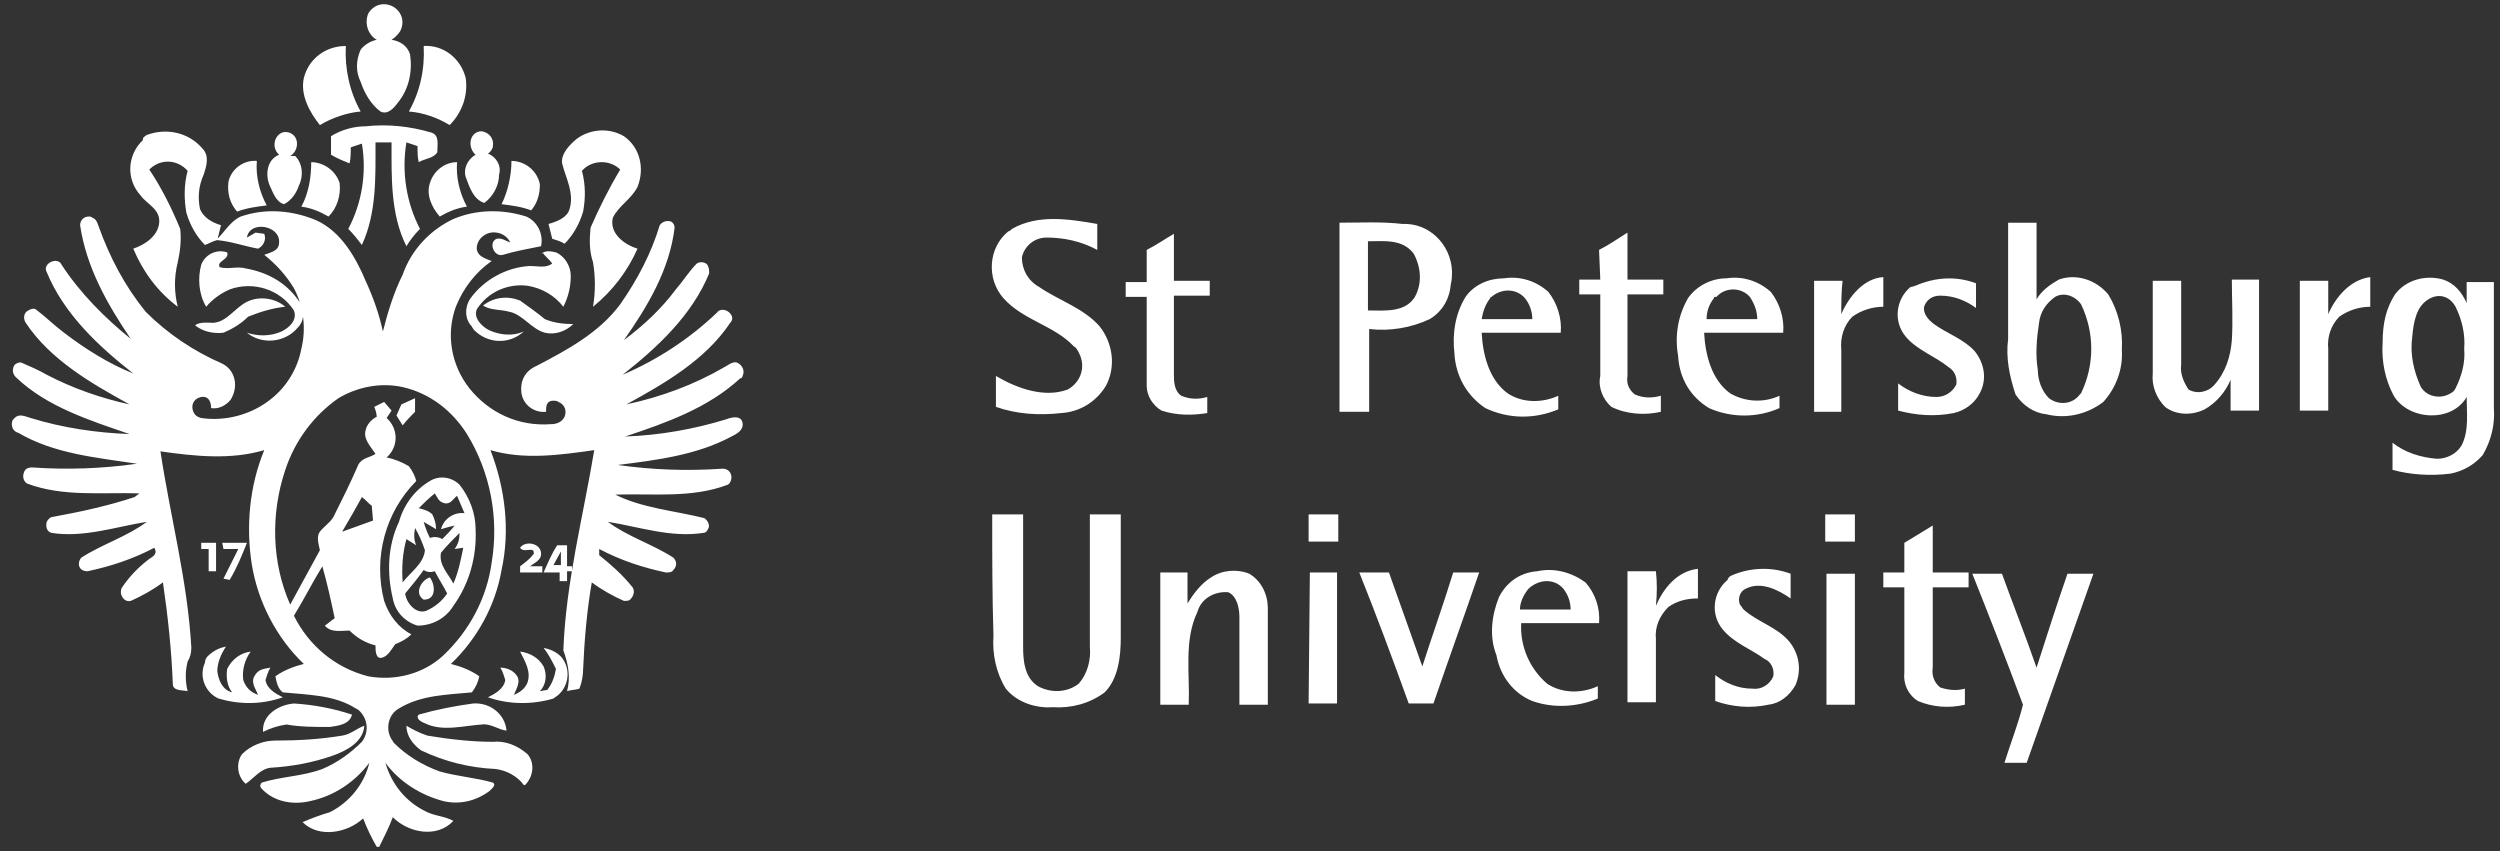<svg width="141" height="48" viewBox="0 0 141 48" fill="none" xmlns="http://www.w3.org/2000/svg">
<rect x="0" y="0" width="141" height="48" fill="#333333" stroke="none"/>
<path d="M20.76 0.781C21.038 0.293 21.596 0.084 22.154 0.363C22.642 0.642 22.851 1.199 22.572 1.757C22.433 1.966 22.293 2.105 22.084 2.245C22.572 2.314 22.99 2.593 23.13 3.081C23.269 4.057 23.06 5.033 22.433 5.8C22.224 6.079 21.875 6.497 21.457 6.288C20.899 5.869 20.551 5.242 20.341 4.615C20.063 4.057 20.063 3.43 20.341 2.802C20.551 2.524 20.899 2.314 21.248 2.245C20.76 1.966 20.551 1.339 20.76 0.781ZM17.135 4.406C17.414 3.29 18.39 2.593 19.505 2.593C19.435 3.848 19.714 5.172 20.341 6.288C19.575 6.357 18.738 6.636 18.041 7.054C17.483 6.357 16.926 5.381 17.135 4.406ZM23.896 2.593C25.012 2.524 25.988 3.29 26.267 4.406C26.406 5.381 26.057 6.357 25.36 7.054C24.663 6.636 23.896 6.357 23.06 6.288C23.687 5.172 23.966 3.918 23.896 2.593ZM18.669 7.682C19.226 7.333 19.923 7.124 20.62 7.124C21.875 6.985 23.13 7.124 24.315 7.473C24.803 7.612 24.663 8.17 24.663 8.588C24.454 8.936 23.966 8.936 23.618 9.146C23.548 8.867 23.548 8.588 23.548 8.239L22.921 8.03C22.642 9.703 22.921 11.446 23.687 12.91C23.409 13.188 23.13 13.537 22.921 13.886C22.014 12.073 22.084 9.982 22.084 8.03H21.178C21.178 9.982 21.248 12.004 20.411 13.816C20.202 13.537 19.923 13.188 19.644 12.91C20.411 11.446 20.69 9.773 20.411 8.1L19.784 8.309C19.784 8.588 19.784 8.936 19.714 9.215C19.366 9.076 19.017 8.936 18.669 8.727C18.669 8.309 18.669 7.961 18.669 7.682ZM8.282 7.612C9.398 7.194 10.652 7.473 11.419 8.379C11.837 8.797 11.628 9.424 11.489 9.843C11.21 10.47 11.14 11.097 11.28 11.794C11.489 12.282 11.977 12.561 12.465 12.701C12.395 12.979 12.325 13.258 12.256 13.537C11.977 13.607 11.768 13.746 11.559 13.816C11.071 13.328 10.722 12.701 10.513 12.004C10.374 11.237 10.374 10.4 10.583 9.634C10.025 9.006 9.119 8.936 8.492 9.494L8.422 9.564C9.119 10.609 9.676 11.725 10.164 12.91C10.234 13.537 10.164 14.164 10.025 14.792C9.816 15.628 9.816 16.465 10.025 17.301C8.91 16.465 8.073 15.349 7.516 14.025C8.143 13.816 8.91 13.328 8.979 12.561C9.049 11.794 8.282 11.516 7.934 11.028C7.097 10.121 7.167 8.727 8.073 7.891C8.004 7.821 8.143 7.682 8.282 7.612ZM15.741 8.727C15.183 8.239 15.601 7.264 16.299 7.473C16.926 7.682 16.856 8.518 16.368 8.797H16.647C17.065 9.215 17.135 9.912 16.856 10.47C16.717 10.888 16.438 11.306 16.02 11.516C15.532 11.376 15.392 10.819 15.183 10.4C14.974 9.843 15.044 9.006 15.741 8.727ZM26.824 8.727C26.336 8.309 26.476 7.403 27.173 7.403C27.591 7.473 27.87 7.821 27.8 8.239C27.8 8.379 27.661 8.588 27.521 8.658C28.009 8.867 28.288 9.355 28.148 9.843C28.148 10.47 27.8 11.097 27.312 11.446C26.685 11.237 26.476 10.54 26.267 9.982C26.127 9.564 26.336 9.006 26.824 8.727ZM32.54 7.821C33.307 7.264 34.352 7.194 35.189 7.682C36.095 8.309 36.374 9.494 35.956 10.54C35.607 11.237 34.91 11.585 34.562 12.282C34.352 13.188 35.258 13.816 35.956 14.025C35.398 15.28 34.562 16.395 33.446 17.301C33.586 16.465 33.586 15.628 33.446 14.792C33.237 14.164 33.237 13.537 33.307 12.84C33.795 11.725 34.352 10.609 34.98 9.564C34.422 9.006 33.446 9.006 32.889 9.564L32.819 9.634C33.028 10.4 33.028 11.167 32.889 11.934C32.679 12.631 32.331 13.258 31.843 13.746C31.634 13.607 31.355 13.537 31.146 13.467C31.076 13.188 31.006 12.91 30.937 12.631C31.425 12.492 31.982 12.282 32.122 11.794C32.401 10.888 31.913 10.052 31.703 9.215C31.634 8.658 32.122 8.17 32.54 7.821ZM24.245 10.331C24.454 9.634 25.081 9.146 25.779 9.146C25.709 9.982 25.918 10.888 26.336 11.655C25.779 11.725 25.291 11.934 24.803 12.213C24.315 11.655 24.036 10.958 24.245 10.331ZM28.846 9.076C29.612 9.076 30.309 9.634 30.449 10.4C30.449 10.958 30.309 11.446 29.961 11.864C29.403 11.655 28.846 11.585 28.288 11.516C28.637 10.819 28.846 9.912 28.846 9.076ZM12.883 10.261C13.022 9.564 13.719 9.006 14.486 9.076C14.416 9.912 14.626 10.819 15.044 11.585C14.486 11.655 13.928 11.725 13.371 11.934C12.953 11.446 12.813 10.888 12.883 10.261ZM17.553 9.146C18.25 9.146 18.947 9.634 19.157 10.331C19.226 11.028 19.017 11.725 18.529 12.213C18.041 11.934 17.553 11.725 16.996 11.655C17.414 10.888 17.553 9.982 17.553 9.146ZM13.58 12.213C14.974 11.725 16.508 11.864 17.832 12.422C19.226 13.049 20.063 14.513 20.62 15.837C21.038 16.744 21.387 17.719 21.596 18.695C21.875 17.58 22.224 16.465 22.712 15.489C23.199 14.095 24.245 12.979 25.569 12.352C26.894 11.794 28.358 11.794 29.682 12.213C30.309 12.492 30.658 13.188 30.518 13.886C29.822 14.025 29.055 14.164 28.358 14.373C27.87 14.513 27.521 13.677 28.009 13.467C28.288 13.398 28.567 13.607 28.776 13.677C28.567 13.188 27.939 12.979 27.451 13.188C27.173 13.328 26.963 13.537 26.894 13.886C26.824 14.443 27.382 14.583 27.73 14.722C26.824 15.349 26.127 16.256 25.709 17.301C25.151 18.835 25.43 20.577 26.476 21.902C27.591 23.296 29.264 24.063 31.076 23.923C31.425 23.923 31.703 23.784 31.843 23.505C31.982 23.157 31.843 22.808 31.494 22.669C31.425 22.599 31.285 22.599 31.216 22.599C30.797 22.599 30.797 22.947 30.797 23.226C30.1 23.296 29.473 22.808 29.403 22.111C29.334 21.483 29.612 20.926 30.24 20.647C31.982 19.741 33.795 18.765 34.98 17.162C35.956 15.768 36.722 14.304 37.21 12.701C37.35 12.492 37.629 12.422 37.838 12.492C37.977 12.561 38.047 12.701 38.047 12.84C37.768 15.21 36.513 17.301 35.189 19.183C36.304 18.347 37.28 17.441 38.116 16.325C38.535 15.837 38.883 15.28 39.301 14.861C39.511 14.722 39.859 14.792 39.929 15.001C39.998 15.14 39.998 15.28 39.998 15.419C39.023 17.789 37.071 19.602 35.119 21.135C37.071 20.299 38.883 19.113 40.417 17.65C40.765 17.162 41.602 17.789 41.184 18.207C39.789 20.299 37.489 21.623 35.328 22.808C37.28 22.39 39.162 21.693 40.835 20.717C41.114 20.577 41.393 20.299 41.671 20.508C41.881 20.647 42.02 20.926 41.881 21.205C41.881 21.274 41.811 21.344 41.741 21.344C39.929 23.017 37.559 23.854 35.258 24.62C37.21 24.551 39.162 24.202 40.974 23.644C41.323 23.505 41.811 23.435 41.881 23.854C41.95 24.272 41.532 24.481 41.253 24.62C39.301 25.666 37.071 25.945 34.84 26.224C36.792 26.502 38.744 26.572 40.765 26.433C41.044 26.433 41.253 26.642 41.253 26.921C41.253 27.06 41.184 27.269 41.044 27.339C39.023 28.106 36.862 27.827 34.701 27.896C36.234 28.663 38.047 28.803 39.72 29.221C39.929 29.36 40.068 29.639 39.929 29.848C39.859 29.988 39.789 30.057 39.65 30.057C37.838 30.336 36.025 29.709 34.283 29.43C35.398 30.267 36.792 30.685 37.977 31.451C38.186 31.661 38.186 31.939 37.977 32.148C37.907 32.288 37.698 32.288 37.559 32.288C36.234 32.009 34.98 31.591 33.795 30.963C33.795 31.033 33.795 31.242 33.795 31.312C34.492 31.87 35.119 32.427 35.677 33.124C35.816 33.334 35.746 33.612 35.537 33.821C35.468 33.891 35.328 33.891 35.189 33.891C34.562 33.612 33.934 33.264 33.377 32.846C33.098 34.449 32.958 36.122 32.889 37.725C32.889 38.074 32.819 38.492 32.679 38.84C32.47 38.91 32.191 38.91 31.982 38.98C32.191 38.213 32.052 37.446 31.773 36.679C31.913 32.846 32.889 29.151 33.516 25.387C31.564 25.666 29.543 25.945 27.661 25.387C28.497 27.548 28.776 29.918 28.288 32.148C27.939 34.17 26.894 36.052 25.43 37.446C25.988 37.586 26.545 37.795 27.033 38.143C26.963 38.492 26.824 38.771 26.615 39.049C25.221 39.189 23.757 39.189 22.502 39.956C21.875 40.304 21.736 41.141 22.084 41.698C22.154 41.768 22.154 41.838 22.224 41.907C22.921 42.604 23.827 43.162 24.803 43.511C25.779 43.789 26.824 43.859 27.8 44.138C28.009 44.277 27.73 44.486 27.591 44.626C26.824 45.184 25.918 45.393 25.012 45.184C23.687 44.835 22.502 44.068 21.736 43.023C22.084 44.208 22.851 45.184 23.966 45.741C24.454 46.02 25.081 46.02 25.569 46.299C24.663 47.275 23.06 46.996 22.154 46.09C21.945 46.647 21.666 47.205 21.387 47.763H21.248C20.969 47.275 20.69 46.717 20.481 46.159C19.575 46.996 17.971 47.275 17.065 46.368C17.553 46.159 18.111 45.95 18.599 45.811C19.714 45.253 20.551 44.208 20.829 43.023C19.993 44.138 18.808 44.905 17.483 45.184C16.577 45.393 15.601 45.253 14.904 44.626C14.765 44.486 14.556 44.347 14.765 44.138C15.88 43.789 17.065 43.789 18.181 43.371C19.017 43.023 19.784 42.465 20.411 41.838C20.829 41.28 20.76 40.513 20.202 40.025C20.132 40.025 20.132 39.956 20.063 39.956C18.878 39.189 17.344 39.189 15.95 39.049C15.671 38.84 15.601 38.492 15.532 38.143C16.02 37.795 16.577 37.586 17.135 37.446C15.601 35.982 14.556 33.961 14.207 31.87C13.859 29.709 14.068 27.409 14.904 25.387C13.022 25.945 11.001 25.736 9.049 25.457C9.607 29.151 10.583 32.776 10.792 36.54C10.792 36.819 10.722 37.098 10.583 37.307C10.443 37.864 10.443 38.422 10.583 38.98C10.234 38.91 9.746 38.98 9.746 38.561C9.676 36.679 9.467 34.728 9.189 32.846C8.631 33.264 8.004 33.612 7.376 33.891C7.097 33.961 6.888 33.752 6.819 33.473C6.819 33.334 6.819 33.194 6.888 33.124C7.306 32.497 7.864 31.939 8.422 31.521C8.631 31.382 8.91 31.242 8.701 30.894C7.516 31.521 6.261 31.939 4.936 32.218C4.658 32.218 4.449 32.079 4.449 31.8C4.449 31.661 4.518 31.521 4.588 31.451C5.773 30.685 7.167 30.267 8.282 29.43C6.54 29.709 4.727 30.336 2.915 30.057C2.636 29.988 2.567 29.709 2.636 29.43C2.706 29.291 2.845 29.151 2.985 29.151C4.518 28.872 6.122 28.524 7.585 28.036L7.864 27.827C5.773 27.757 3.542 28.036 1.521 27.269C1.312 27.13 1.242 26.851 1.382 26.572C1.451 26.433 1.591 26.363 1.8 26.363C3.752 26.502 5.773 26.433 7.725 26.154C5.424 25.805 3.054 25.596 1.033 24.411C0.754 24.341 0.615 24.063 0.684 23.784C0.684 23.714 0.754 23.644 0.824 23.575C1.103 23.296 1.451 23.505 1.73 23.575C3.542 24.132 5.424 24.411 7.306 24.481C5.076 23.714 2.636 22.947 0.894 21.274C0.684 21.065 0.684 20.787 0.824 20.577C0.894 20.508 1.033 20.438 1.172 20.438C1.66 20.647 2.148 20.856 2.636 21.135C4.1 21.902 5.703 22.459 7.306 22.808C5.146 21.623 2.845 20.299 1.451 18.207C1.312 17.998 1.312 17.65 1.591 17.51C1.73 17.441 1.869 17.371 2.009 17.441C2.567 17.859 3.054 18.347 3.612 18.765C4.797 19.671 6.122 20.508 7.516 21.065C5.564 19.532 3.612 17.719 2.636 15.349C2.357 14.861 3.264 14.443 3.473 14.931C4.518 16.534 5.912 17.928 7.376 19.113C6.052 17.162 4.867 15.071 4.518 12.701C4.518 12.422 4.727 12.213 5.006 12.213C5.076 12.213 5.146 12.213 5.215 12.282C5.424 12.352 5.494 12.561 5.564 12.77C6.191 14.513 7.028 16.116 8.213 17.58C9.467 18.835 10.931 19.811 12.534 20.508C13.232 20.856 13.441 21.693 13.092 22.39C13.092 22.459 13.022 22.459 13.022 22.529C12.743 22.878 12.325 23.087 11.907 23.017C11.907 22.669 11.768 22.32 11.349 22.39C11.001 22.459 10.792 22.738 10.861 23.087C10.931 23.366 11.071 23.505 11.349 23.575C12.743 23.784 14.207 23.366 15.253 22.529C16.159 21.832 16.787 20.787 16.996 19.671C17.274 18.556 17.135 17.301 16.577 16.256C16.159 15.559 15.601 14.931 14.904 14.373C15.253 14.234 15.741 14.164 15.741 13.677C15.811 12.701 14.068 12.422 13.928 13.398C14.068 13.328 14.277 13.188 14.416 13.119L14.904 13.188C15.044 13.537 14.835 13.886 14.556 14.025C13.789 13.886 13.022 13.607 12.186 13.537C12.604 13.188 12.953 12.492 13.58 12.213ZM19.087 22.459C17.693 23.435 16.647 24.829 16.089 26.502C15.253 29.012 15.323 31.73 16.368 34.1C16.926 33.055 17.483 32.079 18.041 31.033C17.971 30.685 17.832 30.267 18.041 29.988C18.25 29.709 18.599 29.5 18.808 29.151C19.296 28.175 19.784 27.199 20.202 26.224C20.411 25.805 20.899 25.805 21.178 25.596C20.899 25.178 20.481 24.76 20.62 24.272C20.69 23.923 20.969 23.644 21.248 23.505C21.248 23.366 21.178 23.087 21.108 22.947L21.666 22.669L22.084 23.157L21.805 23.575C22.433 24.132 22.502 25.108 21.875 25.736L21.805 25.805C22.224 25.875 22.712 26.084 23.06 26.293C23.269 26.572 23.409 26.851 23.478 27.13C21.736 28.872 21.038 31.451 21.666 33.891C21.945 34.728 22.502 35.425 23.199 35.773C22.921 36.052 22.642 36.191 22.293 36.331C22.084 36.61 21.875 37.028 21.526 37.098C21.178 37.167 21.178 36.679 21.178 36.401C20.62 36.261 20.132 35.982 19.714 35.564C19.226 35.564 18.669 35.703 18.32 35.285C18.529 35.146 18.669 35.006 18.878 34.867C18.669 33.891 18.459 32.915 18.181 31.939C17.623 32.846 17.135 33.821 16.577 34.728C17.414 36.401 18.878 37.655 20.76 38.143C22.293 38.422 23.896 38.004 25.012 36.958C26.476 35.564 27.451 33.752 27.73 31.73C28.148 29.221 27.661 26.642 26.336 24.481C25.5 23.157 24.245 22.181 22.712 21.832C21.457 21.553 20.132 21.832 19.087 22.459ZM20.411 28.036C20.063 28.663 19.714 29.291 19.296 29.988L21.038 29.36L20.969 28.524C20.76 28.384 20.62 28.175 20.411 28.036ZM11.349 14.931C11.559 14.373 12.186 14.025 12.813 14.234C12.953 14.652 12.186 14.722 12.395 15.071C12.883 15.21 13.371 15.001 13.859 15.14C15.044 15.349 16.089 15.907 16.787 16.883C17.205 17.371 17.205 18.068 16.787 18.486C16.089 19.323 14.765 19.462 13.928 18.765C14.556 18.974 15.253 18.974 15.88 18.695C16.299 18.486 16.787 18.068 16.577 17.51C15.811 16.325 14.277 15.837 12.953 16.325C12.465 16.534 11.977 16.883 11.628 17.301C11.21 16.604 11.14 15.698 11.349 14.931ZM30.518 14.373C30.658 14.095 31.076 14.164 31.355 14.234C31.843 14.443 32.191 15.001 32.191 15.559C32.191 16.186 32.052 16.744 31.773 17.301C31.285 16.674 30.588 16.256 29.752 16.116C28.637 15.977 27.521 16.465 26.894 17.441C26.685 17.928 27.173 18.416 27.591 18.626C28.218 18.904 28.915 18.974 29.543 18.695C28.706 19.462 27.451 19.392 26.685 18.556C26.685 18.486 26.615 18.486 26.615 18.416C26.197 17.998 26.197 17.301 26.545 16.813C27.312 15.768 28.567 15.071 29.891 15.001C30.309 15.001 30.797 15.14 31.146 14.861C31.006 14.652 30.728 14.443 30.588 14.234M13.928 17.022C14.626 16.674 15.532 16.813 16.089 17.301C15.392 17.371 14.695 17.58 13.998 17.859C13.58 18.277 13.092 18.556 12.604 18.765C12.046 18.835 11.419 18.695 11.001 18.347C11.28 18.138 11.698 18.207 12.046 18.207C12.813 18.138 13.232 17.371 13.928 17.022ZM27.242 17.232C27.87 16.744 28.637 16.674 29.334 16.953C29.822 17.301 30.309 17.65 30.728 17.998C31.216 18.207 31.773 18.277 32.331 18.277C31.913 18.695 31.285 18.904 30.728 18.765C29.961 18.556 29.473 17.719 28.706 17.58C28.218 17.441 27.661 17.51 27.242 17.232ZM22.642 22.808L23.409 22.459V23.226C23.199 23.435 22.921 23.714 22.712 23.993L22.363 23.435C22.433 23.296 22.502 23.087 22.642 22.808ZM24.245 27.13C24.803 26.781 25.5 26.921 25.918 27.339C26.476 28.036 26.824 28.942 26.824 29.848C26.894 31.382 26.476 32.915 25.569 34.17C25.151 34.867 24.384 35.285 23.548 35.285C22.851 35.076 22.293 34.519 22.154 33.752C21.805 32.288 21.875 30.754 22.502 29.43C22.781 28.454 23.409 27.618 24.245 27.13ZM23.618 28.663C23.896 28.733 24.175 28.803 24.384 29.012C24.524 29.291 24.593 29.569 24.593 29.848C24.384 29.709 24.106 29.569 23.896 29.43C23.966 29.709 24.106 30.057 24.245 30.336C24.454 30.267 24.733 30.267 24.942 30.406C25.221 30.127 25.43 29.918 25.639 29.639C25.36 29.709 25.081 29.779 24.872 29.848C25.012 29.291 25.569 28.872 26.197 28.942C26.057 28.593 25.918 28.315 25.779 27.966C25.569 28.106 25.43 28.454 25.081 28.384C24.733 28.315 24.663 28.036 24.524 27.827C24.175 28.106 23.896 28.384 23.618 28.663ZM23.409 29.779C23.339 30.127 23.339 30.476 23.478 30.754L22.921 30.406C22.712 31.173 22.642 32.009 22.712 32.846C23.13 32.288 23.896 31.8 23.966 31.033C23.827 30.615 23.618 30.127 23.409 29.779ZM24.872 31.173C24.733 31.87 25.291 32.358 25.569 32.915C25.848 32.288 25.988 31.591 26.127 30.894L25.639 30.963C25.848 30.685 25.918 30.406 25.918 30.057C25.569 30.406 25.221 30.754 24.872 31.173ZM22.851 33.473C22.921 34.031 23.478 34.658 24.036 34.449C24.524 34.24 24.942 33.891 25.221 33.473C25.012 33.055 24.733 32.636 24.524 32.218C24.315 32.288 24.106 32.288 23.896 32.148C23.548 32.636 23.199 33.055 22.851 33.473ZM12.534 30.615C13.022 30.615 13.441 30.615 13.928 30.615C13.65 31.312 13.371 32.009 12.953 32.706L12.604 32.636C12.883 32.079 13.162 31.521 13.441 30.963H12.604L12.534 30.615ZM11.349 30.615H12.186V32.218H11.768V30.963H11.349V30.615ZM29.334 30.894C29.612 30.476 30.518 30.615 30.518 31.242C30.518 31.591 30.17 31.73 29.891 31.939H30.588C30.588 32.009 30.588 32.218 30.588 32.288H29.334V31.939C29.612 31.73 29.891 31.521 30.1 31.242C30.17 30.754 29.543 31.242 29.334 30.894ZM31.425 30.754H31.982V31.939H32.261C32.261 32.009 32.261 32.148 32.261 32.218H31.982C31.982 32.358 31.982 32.636 31.982 32.776H31.564C31.564 32.636 31.564 32.358 31.564 32.288H30.658C30.937 31.661 31.146 31.173 31.425 30.754ZM31.216 31.87H31.634C31.634 31.591 31.634 31.382 31.634 31.103L31.216 31.87ZM23.896 33.821C23.339 33.473 23.757 32.706 24.245 32.567C24.524 32.915 24.663 33.821 23.896 33.821ZM30.658 36.54C31.006 36.61 31.355 36.749 31.634 37.028C32.191 37.655 32.122 38.631 31.494 39.189C31.425 39.258 31.285 39.328 31.216 39.398C30.031 39.746 28.706 39.746 27.521 39.328C27.939 39.119 28.427 38.84 28.497 38.352C28.427 38.143 28.358 37.864 28.218 37.655C28.567 37.655 28.915 37.795 29.124 38.074C29.403 38.422 29.124 38.84 28.985 39.189C29.334 39.049 29.612 38.84 29.752 38.492C29.961 37.864 29.612 37.307 29.334 36.749C29.891 36.819 30.379 37.098 30.658 37.586C30.867 38.074 30.797 38.631 30.449 38.98L30.867 38.91C31.146 38.561 31.285 38.143 31.355 37.725C31.146 37.307 30.937 36.889 30.658 36.54ZM11.698 37.028C11.977 36.749 12.325 36.54 12.743 36.47C12.465 36.889 12.256 37.376 12.256 37.864C12.325 38.352 12.534 38.91 13.092 39.049C12.813 38.701 12.743 38.213 12.813 37.725C13.092 37.167 13.58 36.819 14.138 36.749C13.789 37.237 13.65 37.795 13.719 38.352C13.859 38.771 14.138 39.049 14.556 39.189C14.416 38.84 14.138 38.492 14.347 38.143C14.556 37.725 14.904 37.725 15.253 37.655C15.114 37.864 15.044 38.143 14.974 38.352C15.044 38.84 15.532 39.119 15.95 39.328C14.765 39.746 13.51 39.746 12.325 39.398C11.559 39.049 11.21 38.143 11.559 37.376C11.559 37.237 11.628 37.098 11.698 37.028ZM14.835 41.28C14.765 40.304 15.741 39.746 16.577 39.677C17.693 39.746 18.808 39.956 19.854 40.304C19.714 40.862 19.087 40.931 18.599 41.001C17.762 41.001 16.926 41.001 16.159 40.862C15.671 40.931 15.253 41.071 14.835 41.28ZM23.618 40.304C24.593 40.025 25.639 39.816 26.685 39.677C27.661 39.607 28.497 40.304 28.567 41.21C28.079 41.141 27.661 40.792 27.173 40.862C26.127 40.931 24.942 41.28 23.966 40.792C23.757 40.722 23.409 40.513 23.618 40.304ZM19.296 41.489C19.784 41.419 20.132 41.071 20.551 40.931C20.481 41.838 19.575 42.326 18.808 42.604C17.623 43.023 16.438 43.232 15.253 43.301C14.695 43.371 14.347 43.859 13.859 44.208C13.371 43.789 13.301 43.023 13.65 42.535C14.138 42.047 14.835 41.768 15.532 41.768C16.787 41.768 18.041 41.698 19.296 41.489ZM22.921 40.931C23.269 41.141 23.687 41.35 24.106 41.489C25.36 41.698 26.615 41.838 27.8 41.838C28.497 41.768 29.194 42.047 29.752 42.535C30.17 43.023 30.1 43.789 29.612 44.277C29.612 44.277 29.612 44.277 29.543 44.277C29.194 43.789 28.567 43.441 27.939 43.371C26.476 43.301 25.081 42.953 23.757 42.326C23.269 41.977 22.921 41.489 22.921 40.931Z" fill="white"/>
<path d="M57.076 12.91C58.54 12.073 60.283 12.352 61.886 12.631C61.886 13.119 61.886 13.607 61.886 14.095C60.98 13.607 60.004 13.398 59.028 13.398C58.331 13.398 57.773 13.886 57.634 14.513C57.634 15.21 57.983 15.837 58.61 16.186C59.725 16.953 61.119 17.371 62.026 18.416C62.792 19.392 62.932 20.717 62.374 21.762C61.816 22.669 60.91 23.226 59.865 23.296C58.61 23.435 57.355 23.366 56.17 22.947V21.205C57.355 21.902 58.889 22.459 60.213 21.971C60.98 21.553 61.259 20.647 60.84 19.88C60.771 19.741 60.701 19.602 60.562 19.532C59.446 18.347 57.704 18.068 56.589 16.813C55.613 15.698 55.752 13.955 56.867 13.049C56.937 13.049 57.007 12.979 57.076 12.91ZM75.479 12.561C76.664 12.561 77.918 12.492 79.103 12.631C80.567 12.561 81.822 13.746 81.892 15.28C81.892 15.559 81.892 15.768 81.822 16.047C81.752 16.883 81.334 17.58 80.637 17.998C79.591 18.486 78.406 18.695 77.221 18.556V23.226H75.548V12.561M77.152 13.607V17.51C78.058 17.51 79.243 17.65 79.8 16.744C80.219 15.977 80.149 15.071 79.731 14.304C79.103 13.467 78.058 13.607 77.152 13.607ZM113.259 19.113V12.561H114.862C114.862 14.025 114.862 15.489 114.862 16.883C115.141 16.395 115.629 16.047 116.117 15.768C117.093 15.419 118.208 15.768 118.905 16.604C119.463 17.51 119.742 18.626 119.672 19.741C119.742 20.856 119.324 21.902 118.627 22.669C117.72 23.366 116.535 23.644 115.42 23.366C114.723 23.296 114.096 22.878 113.677 22.25C113.329 21.205 113.12 20.159 113.259 19.113ZM115.908 16.744C115.42 17.092 115.072 17.58 115.002 18.207C114.862 19.113 114.793 20.02 114.932 20.856C114.932 21.414 115.141 22.041 115.56 22.459C116.117 22.878 116.884 22.808 117.302 22.25L117.372 22.181C118.139 20.577 118.139 18.765 117.372 17.162C117.023 16.674 116.396 16.465 115.908 16.744ZM64.674 14.095C65.232 13.816 65.72 13.467 66.208 13.188V15.837H68.229V16.674H66.208C66.208 18.138 66.208 19.602 66.208 21.065C66.208 21.483 66.208 22.041 66.626 22.32C67.114 22.529 67.602 22.529 68.09 22.39C68.09 22.669 68.09 23.017 68.09 23.296C67.254 23.435 66.347 23.435 65.511 23.157C65.023 22.878 64.674 22.32 64.674 21.762C64.674 20.089 64.674 18.416 64.674 16.744H63.489V15.907H64.674C64.674 15.28 64.674 14.722 64.674 14.095ZM90.187 14.095C90.744 13.816 91.232 13.467 91.79 13.119V15.768H93.811C93.811 16.047 93.811 16.325 93.811 16.604H91.79C91.79 18.138 91.79 19.671 91.79 21.205C91.72 21.623 91.86 21.971 92.208 22.25C92.696 22.459 93.184 22.459 93.672 22.32C93.672 22.599 93.672 22.947 93.672 23.226C92.766 23.435 91.72 23.366 90.884 22.947C90.396 22.529 90.117 21.832 90.256 21.205V16.604H89.071V15.768H90.256L90.187 14.095ZM82.658 16.744C83.146 16.047 83.983 15.698 84.819 15.698C85.725 15.559 86.632 15.837 87.329 16.465C87.817 17.092 88.096 17.928 88.026 18.765C86.562 18.765 85.098 18.765 83.565 18.765C83.634 20.02 83.983 21.414 85.028 22.181C85.865 22.738 86.98 22.738 87.886 22.32C87.886 22.599 87.886 22.808 87.886 23.087C86.562 23.644 85.098 23.644 83.774 23.017C82.728 22.32 82.101 21.205 82.031 19.95C81.892 18.765 82.101 17.65 82.658 16.744ZM84.052 16.813C83.774 17.162 83.634 17.58 83.565 17.998C84.54 17.998 85.447 17.998 86.422 17.998C86.422 17.58 86.283 17.162 86.004 16.813C85.516 16.256 84.68 16.256 84.122 16.744C84.122 16.744 84.052 16.744 84.052 16.813ZM95.206 16.813C95.693 16.116 96.53 15.698 97.366 15.698C98.272 15.559 99.179 15.837 99.876 16.465C100.364 17.092 100.643 17.928 100.573 18.765C99.109 18.765 97.645 18.765 96.112 18.765C96.181 20.02 96.53 21.414 97.576 22.181C98.412 22.669 99.457 22.738 100.364 22.32C100.364 22.529 100.364 22.808 100.364 23.017C99.109 23.575 97.645 23.575 96.391 23.017C95.345 22.39 94.718 21.344 94.648 20.089C94.439 18.904 94.648 17.789 95.206 16.813ZM96.669 16.813C96.391 17.162 96.251 17.58 96.251 17.998C97.227 17.998 98.133 17.998 99.109 17.998C99.109 17.58 98.97 17.162 98.691 16.744C98.203 16.186 97.297 16.186 96.809 16.744C96.669 16.744 96.669 16.744 96.669 16.813ZM103.849 17.719C104.267 16.744 105.104 15.698 106.219 15.628C106.219 16.186 106.219 16.744 106.219 17.301C105.592 17.301 104.964 17.51 104.476 17.859C103.988 18.347 103.779 19.044 103.849 19.741C103.849 20.926 103.849 22.041 103.849 23.226H102.315V15.837H103.919C103.849 16.465 103.849 17.092 103.849 17.719ZM108.031 16.116C109.147 15.628 110.332 15.559 111.447 15.977C111.447 16.465 111.447 16.883 111.447 17.371C110.889 16.953 110.192 16.674 109.425 16.674C109.007 16.674 108.659 16.883 108.519 17.301C108.45 17.719 108.798 18.068 109.077 18.277C109.844 18.835 110.75 19.113 111.377 19.811C111.935 20.508 112.074 21.414 111.656 22.181C111.377 22.738 110.82 23.157 110.192 23.296C109.147 23.505 108.101 23.435 107.055 23.157V21.623C107.683 22.111 108.45 22.39 109.216 22.39C109.704 22.39 110.122 22.111 110.332 21.693C110.401 21.344 110.262 20.926 109.913 20.717C109.147 20.089 108.101 19.741 107.474 18.974C106.777 18.138 106.916 16.883 107.753 16.186C107.892 16.186 107.962 16.116 108.031 16.116ZM131.313 17.719C131.731 16.744 132.568 15.768 133.683 15.628C133.683 16.186 133.683 16.744 133.683 17.301C133.056 17.301 132.428 17.51 131.94 17.859C131.452 18.347 131.243 19.044 131.313 19.671C131.313 20.856 131.313 21.971 131.313 23.157H129.71V15.837H131.313V17.719ZM135.077 16.604C135.705 15.768 136.82 15.489 137.796 15.768C138.423 15.977 138.841 16.465 139.12 17.092C139.12 16.674 139.12 16.256 139.12 15.907H140.654C140.654 18.277 140.654 20.647 140.654 23.017C140.723 23.923 140.514 24.829 140.026 25.666C139.538 26.224 138.911 26.572 138.214 26.712C137.099 26.851 135.983 26.781 134.938 26.502V24.969C135.635 25.526 136.541 25.805 137.447 25.875C138.005 25.875 138.562 25.596 138.841 25.108C139.26 24.272 139.12 23.296 139.12 22.39C138.284 23.854 135.844 23.714 135.007 22.32C134.52 21.414 134.31 20.368 134.38 19.323C134.38 18.207 134.589 17.371 135.077 16.604ZM136.959 16.883C136.262 17.301 136.123 18.207 136.053 18.974C135.914 19.95 136.123 20.926 136.541 21.832C136.89 22.39 137.656 22.529 138.214 22.181C138.353 22.111 138.423 22.041 138.493 21.902C138.841 21.205 139.05 20.438 138.981 19.671C139.05 18.835 138.841 17.998 138.493 17.301C138.144 16.674 137.517 16.534 136.959 16.883ZM121.415 15.837H123.018V20.577C122.948 21.065 123.157 21.553 123.436 21.971C123.924 22.25 124.552 22.111 124.9 21.693C125.527 20.996 125.806 20.089 125.876 19.183C125.946 18.068 125.876 16.883 125.876 15.768H127.41V23.157H125.806C125.806 22.599 125.806 21.971 125.806 21.414C125.527 22.111 124.97 22.738 124.342 23.087C123.645 23.435 122.739 23.435 122.112 22.947C121.624 22.459 121.345 21.762 121.415 21.065C121.415 19.392 121.415 17.65 121.415 15.837ZM55.961 29.012H57.704C57.704 31.521 57.704 33.961 57.704 36.47C57.704 37.237 57.773 38.213 58.54 38.701C59.307 39.119 60.213 39.049 60.84 38.561C61.328 38.004 61.538 37.237 61.468 36.47C61.468 33.961 61.468 31.521 61.468 29.012H63.211C63.211 31.312 63.211 33.682 63.211 35.982C63.211 37.028 63.071 38.283 62.304 39.049C61.468 39.677 60.422 39.956 59.377 39.886C58.401 39.956 57.355 39.607 56.728 38.84C56.17 37.934 55.961 36.889 56.031 35.843C55.961 33.612 55.961 31.312 55.961 29.012ZM73.806 29.012H75.479V30.545H73.806V29.012ZM102.943 29.012H104.616C104.616 29.5 104.616 30.057 104.616 30.545H102.943V29.012ZM107.404 30.615L109.007 29.639V32.288H111.029V33.124H109.007C109.007 34.658 109.007 36.122 109.007 37.655C108.938 38.074 109.077 38.492 109.425 38.771C109.844 38.91 110.332 38.98 110.82 38.84C110.82 39.119 110.82 39.468 110.82 39.746C109.913 39.956 109.007 39.886 108.171 39.537C107.613 39.189 107.334 38.561 107.404 37.934C107.404 36.331 107.404 34.728 107.404 33.124H106.219C106.219 32.846 106.219 32.567 106.219 32.288H107.404C107.404 31.8 107.404 31.173 107.404 30.615ZM68.299 32.567C68.926 32.148 69.763 32.079 70.46 32.358C71.157 32.776 71.505 33.543 71.505 34.309C71.505 36.122 71.505 37.934 71.505 39.746H69.902C69.902 38.074 69.902 36.401 69.902 34.797C69.902 34.309 69.763 33.612 69.275 33.403C68.508 33.334 67.741 33.752 67.532 34.519C66.766 36.122 67.114 38.004 67.044 39.746H65.441V32.288H66.975C66.975 32.846 66.975 33.473 66.975 34.031C67.323 33.473 67.741 32.915 68.299 32.567ZM84.54 33.682C84.959 32.846 85.725 32.288 86.701 32.218C87.677 32.009 88.653 32.288 89.42 32.846C89.978 33.473 90.256 34.309 90.187 35.146H85.795C85.725 36.47 86.283 37.725 87.259 38.561C88.096 39.119 89.211 39.119 90.117 38.701C90.117 38.91 90.117 39.189 90.117 39.398C88.932 39.886 87.608 39.956 86.422 39.537C85.377 39.119 84.61 38.143 84.401 36.958C83.983 35.913 84.122 34.728 84.54 33.682ZM86.213 33.194C85.935 33.543 85.725 33.961 85.725 34.379H88.583C88.583 33.961 88.444 33.543 88.165 33.194C87.677 32.636 86.841 32.636 86.213 33.194C86.283 33.194 86.283 33.124 86.213 33.194ZM97.576 32.497C98.621 32.009 99.876 31.939 100.991 32.358V33.752C100.294 33.264 99.318 32.776 98.482 33.194C98.133 33.334 97.994 33.752 98.133 34.1C98.203 34.17 98.272 34.309 98.342 34.379C99.109 35.076 100.224 35.355 100.921 36.191C101.479 36.889 101.618 37.795 101.27 38.631C100.921 39.258 100.364 39.677 99.736 39.746C98.76 39.956 97.715 39.886 96.739 39.537C96.739 39.049 96.739 38.561 96.739 38.074C97.366 38.561 98.063 38.84 98.83 38.84C99.318 38.91 99.806 38.631 100.015 38.143C100.085 37.725 99.876 37.307 99.527 37.167C98.76 36.61 97.785 36.261 97.157 35.494C96.46 34.658 96.6 33.403 97.436 32.706C97.436 32.636 97.506 32.567 97.576 32.497ZM73.876 32.288H75.409C75.409 34.728 75.409 37.237 75.409 39.677H73.806L73.876 32.288ZM76.664 32.288H78.337L80.219 37.586C80.776 35.843 81.404 34.1 81.961 32.288H83.425C82.589 34.728 81.683 37.237 80.846 39.677H79.452C78.546 37.167 77.64 34.728 76.664 32.288ZM93.393 34.17C93.811 33.194 94.578 32.218 95.763 32.079C95.763 32.636 95.763 33.194 95.763 33.752C95.136 33.752 94.578 33.891 94.09 34.24C93.602 34.728 93.323 35.355 93.393 36.052C93.393 37.237 93.393 38.422 93.393 39.607H91.79C91.79 37.167 91.79 34.658 91.79 32.218H93.393C93.463 32.846 93.463 33.473 93.393 34.17ZM103.013 32.358H104.616V39.746H103.013V32.358ZM111.238 32.358H112.911C113.538 34.1 114.235 35.843 114.862 37.655C115.42 35.913 115.978 34.17 116.605 32.358H118.069C116.814 35.913 115.56 39.468 114.305 43.023H113.05C113.399 41.907 113.817 40.862 114.096 39.746C113.19 37.307 112.214 34.797 111.238 32.358Z" fill="white"/>
</svg>
